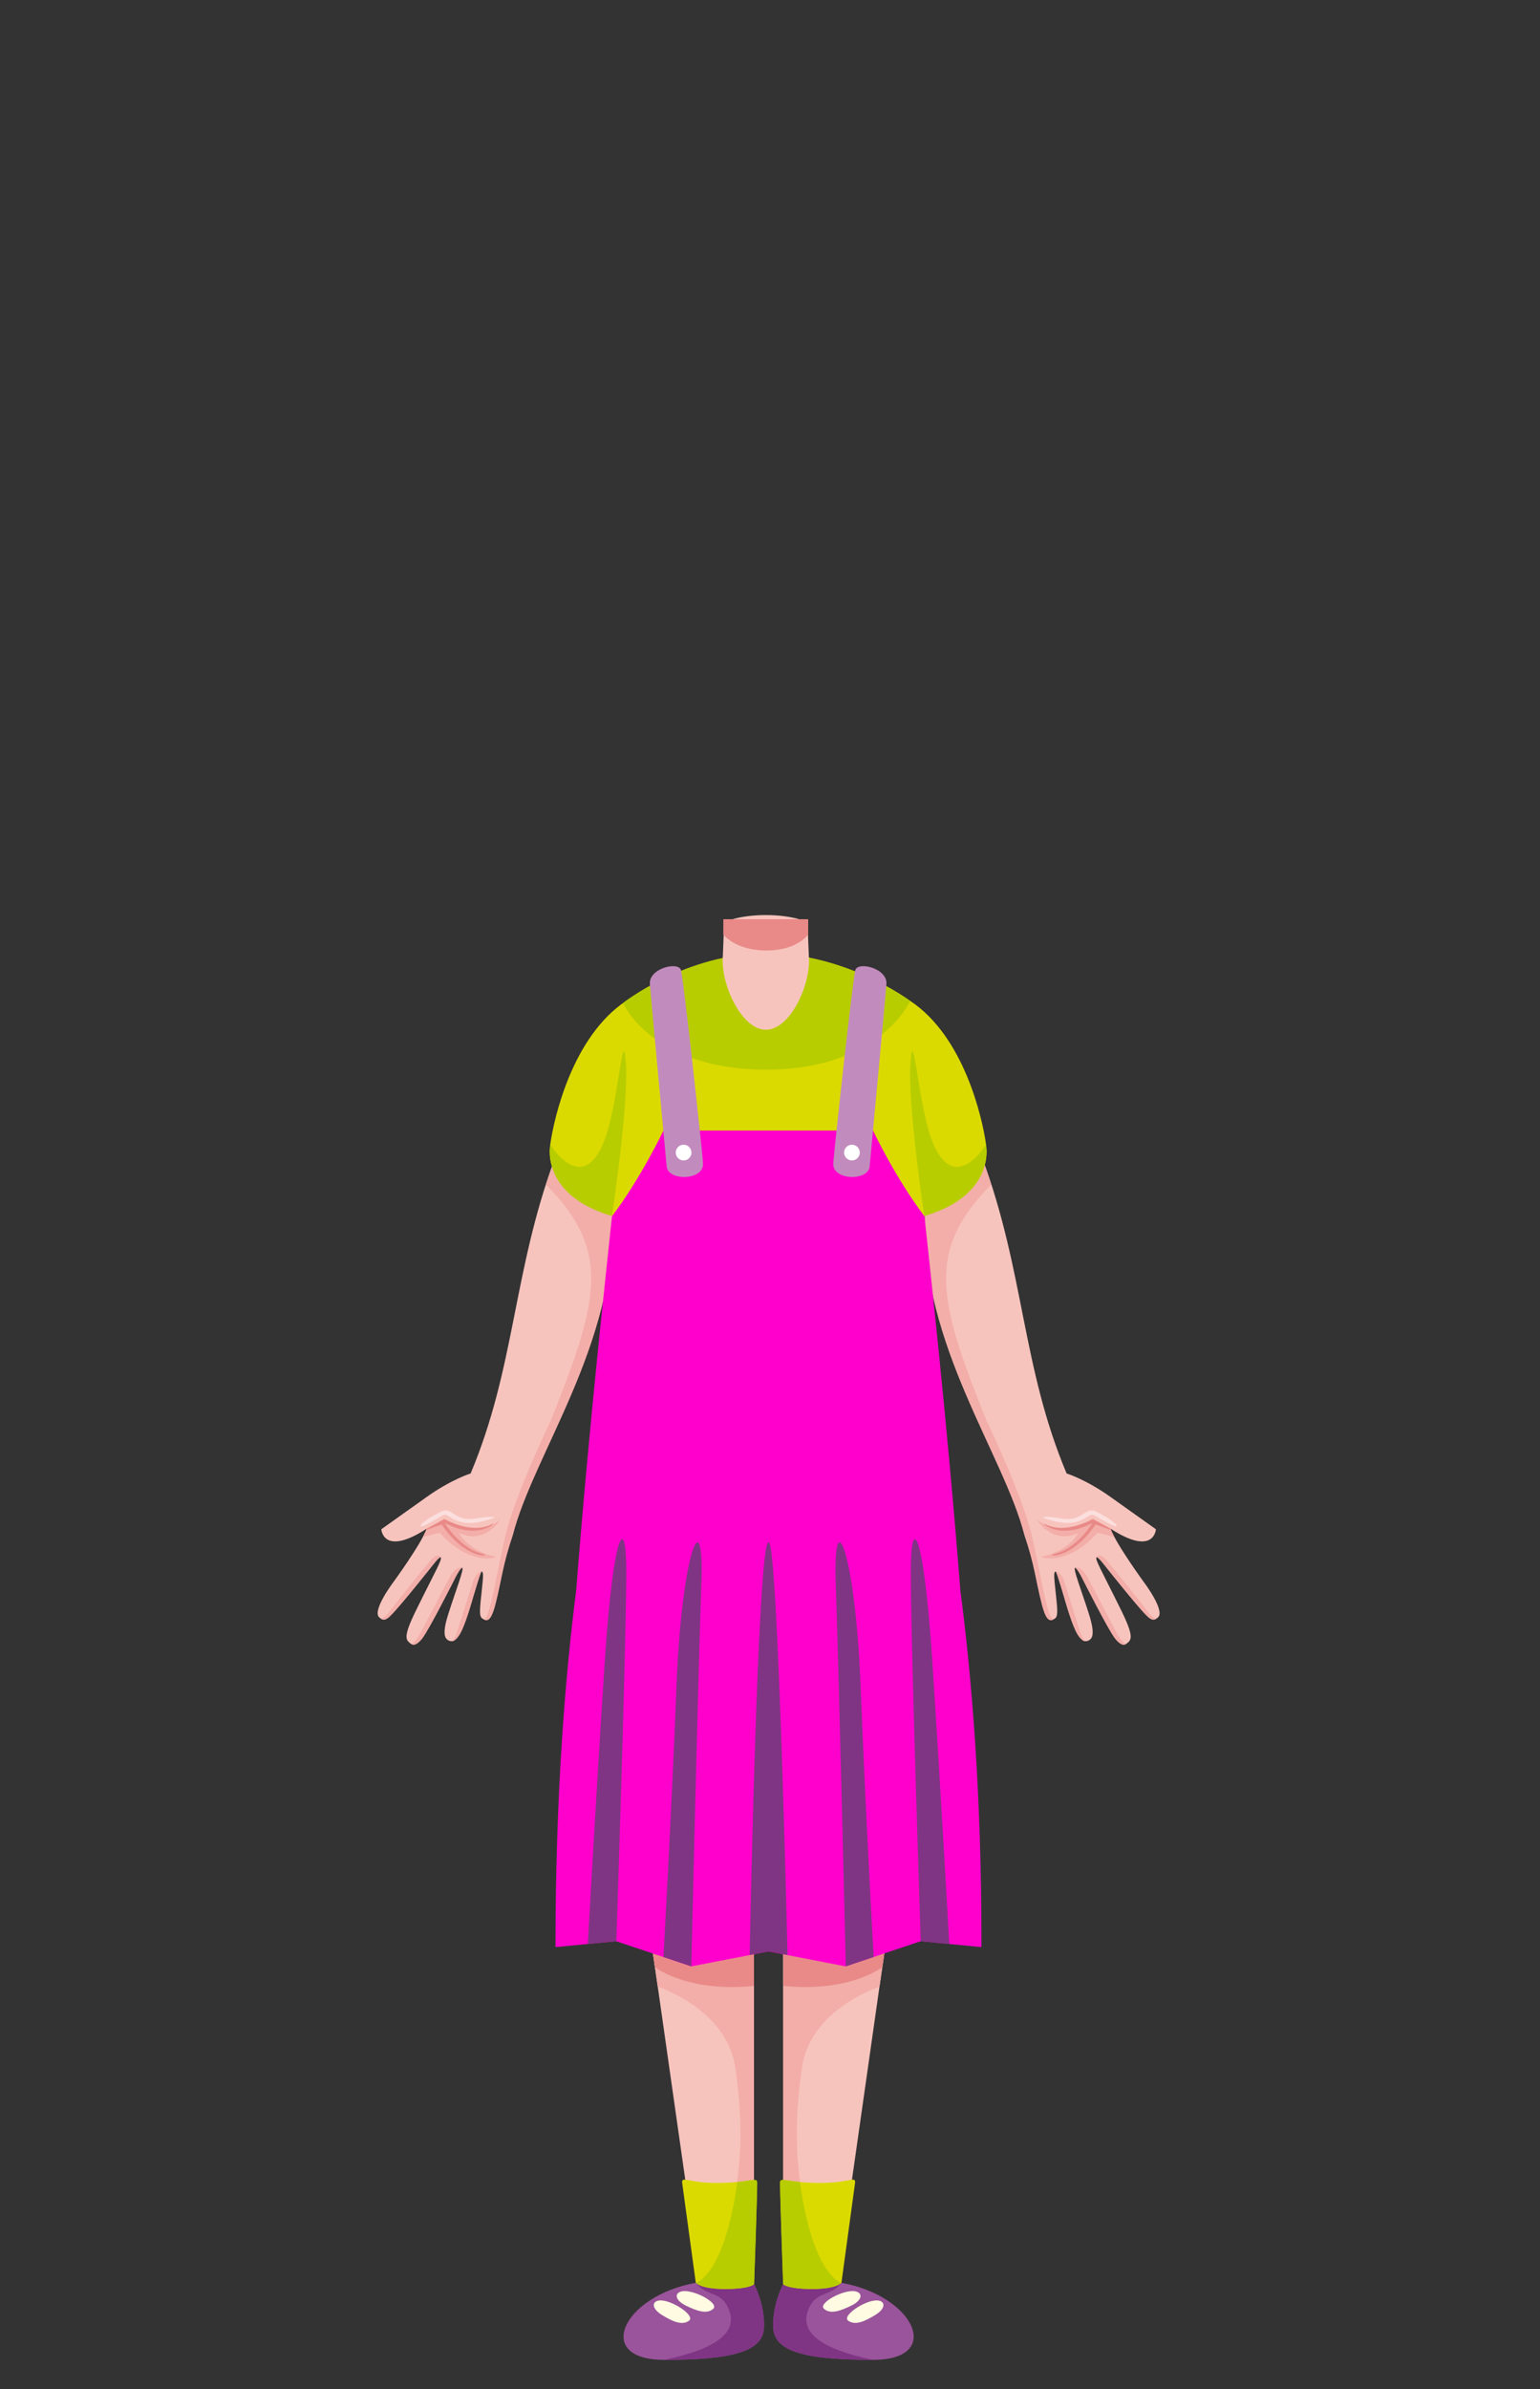 <?xml version="1.0" encoding="utf-8"?>
<!-- Generator: Adobe Illustrator 26.3.1, SVG Export Plug-In . SVG Version: 6.00 Build 0)  -->
<svg version="1.1" id="Layer_1" xmlns="http://www.w3.org/2000/svg" xmlns:xlink="http://www.w3.org/1999/xlink" x="0px" y="0px"
	 viewBox="0 0 1000 1550" style="enable-background:new 0 0 1000 1550;" xml:space="preserve">
<rect x="0" y="0" width="1000" height="1550" fill="#333333" stroke="none"/>
<style type="text/css">
	.st0{fill:#F7C4BD;}
	.st1{fill:#F3AEA9;}
	.st2{fill:#E98A88;}
	.st3{fill:#9A549B;}
	.st4{fill:#803484;}
	.st5{fill:#DBDA00;}
	.st6{fill:#B8CD00;}
	.st7{fill:#FFFBE3;}
	.st8{fill:#FBDFDE;}
	.st9{fill:#F6A500;}
	.st10{fill:#FF00CC;}
	.st11{fill:#C28BBD;}
	.st12{fill:#FFFFFF;}
</style>
<g>
	<g>
		<path class="st0" d="M423.6,1264.3l21.7,152.2h44.3v-152.2C489.6,1264.3,456.6,1254.1,423.6,1264.3z"/>
		<path class="st1" d="M427.1,1289c0,0,44.4,14.3,50.2,51.7c8.3,53.9-0.8,85.3-0.8,85.3l13.1-5.8v-156.7l-66,1.6L427.1,1289z"/>
		<path class="st2" d="M489.6,1288.4c0,0-37.9,5.5-64.3-12c-1.7-11.8-1.7-11.4-1.7-11.4s33.3-7.2,66-1.6
			C489.6,1283.2,489.6,1288.4,489.6,1288.4z"/>
		<path class="st3" d="M489.6,1481.9c0,0,7.2,13.3,6.5,28.3s-19,20.9-64.8,20.9c-45.9,0-27.4-41.4,20.6-50
			C482.8,1481,489.6,1481.9,489.6,1481.9z"/>
		<path class="st4" d="M489.6,1481.9c0,0,7.2,13.3,6.5,28.3s-19,20.9-64.8,20.9c35.4-7.4,48.4-18.6,41.6-33.6
			c-5.3-11.5-14.3-7.3-21-16.4C482.8,1481,489.6,1481.9,489.6,1481.9z"/>
		<path class="st5" d="M443,1416.5c1.5,10.9,8.8,64.5,8.8,64.5s2.9,4.1,19,4.1s18.8-3.1,18.8-3.1s2-56.5,2-65.5
			c0-4.8-3.6-0.1-27-0.2C447,1416.3,442.3,1411.4,443,1416.5z"/>
		<path class="st6" d="M451.9,1481c0,0,2.9,4.1,19,4.1s18.8-3.1,18.8-3.1s2-56.5,2-65.5c0-3.6-2-1.9-12.9-0.8
			C470.1,1476.9,451.9,1481,451.9,1481z"/>
		<path class="st7" d="M442.5,1486.7c-4.8,1.2-4.1,5.8,2.9,9.2c7,3.4,13.5,5.8,17.7,2.1C467.4,1494.3,449.8,1484.9,442.5,1486.7z"/>
		<path class="st7" d="M427.9,1492.6c-4.9,0.7-4.6,5.4,2,9.4c6.7,4.1,12.9,7,17.5,3.7C452,1502.4,435.3,1491.5,427.9,1492.6z"/>
	</g>
	<g>
		<path class="st0" d="M574.6,1264.3l-21.7,152.2h-44.3v-152.2C508.6,1264.3,541.6,1254.1,574.6,1264.3z"/>
		<path class="st1" d="M571.1,1289c0,0-44.4,14.3-50.2,51.7c-8.3,53.9,0.8,85.3,0.8,85.3l-13.1-5.8v-156.7l66,1.6L571.1,1289z"/>
		<path class="st2" d="M508.6,1288.4c0,0,37.9,5.5,64.3-12c1.7-11.8,1.7-11.4,1.7-11.4s-33.3-7.2-66-1.6
			C508.6,1283.2,508.6,1288.4,508.6,1288.4z"/>
		<path class="st3" d="M508.6,1481.9c0,0-7.2,13.3-6.5,28.3s19,20.9,64.8,20.9c45.9,0,27.4-41.4-20.6-50
			C515.4,1481,508.6,1481.9,508.6,1481.9z"/>
		<path class="st4" d="M508.6,1481.9c0,0-7.2,13.3-6.5,28.3s19,20.9,64.8,20.9c-35.4-7.4-48.4-18.6-41.6-33.6
			c5.3-11.5,14.3-7.3,21-16.4C515.4,1481,508.6,1481.9,508.6,1481.9z"/>
		<path class="st5" d="M555.2,1416.5c-1.5,10.9-8.8,64.5-8.8,64.5s-2.9,4.1-19,4.1s-18.8-3.1-18.8-3.1s-2-56.5-2-65.5
			c0-4.8,3.6-0.1,27-0.2C551.2,1416.3,555.9,1411.4,555.2,1416.5z"/>
		<path class="st6" d="M546.3,1481c0,0-2.9,4.1-19,4.1s-18.8-3.1-18.8-3.1s-2-56.5-2-65.5c0-3.6,2-1.9,12.9-0.8
			C528.1,1476.9,546.3,1481,546.3,1481z"/>
		<path class="st7" d="M555.7,1486.7c4.8,1.2,4.1,5.8-2.9,9.2c-7,3.4-13.5,5.8-17.7,2.1C530.8,1494.3,548.4,1484.9,555.7,1486.7z"/>
		<path class="st7" d="M570.3,1492.6c4.9,0.7,4.6,5.4-2,9.4s-12.9,7-17.5,3.7C546.2,1502.4,562.9,1491.5,570.3,1492.6z"/>
	</g>
	<path class="st5" d="M640.3,742.6c-2.4-17.3-14.3-70-49.1-93.1c-14.1-10-49-30-90.6-30.9c-0.2,0-0.4,0-0.6,0c-0.4,0-0.8,0-1.2,0
		c-0.4,0-0.8,0-1.2,0c-0.2,0-0.4,0-0.6,0c-41.5,0.9-76.5,21-90.6,30.9c-34.8,23.2-46.7,75.9-49.1,93.1c-4.6,33,39.9,46.4,40,46.4
		l0,0c0,0.2,0,0.3,0,0.5c-0.7,28.6-0.9,64.3-1,90.3c-0.5,26.3-1,38.4-1,38.4c7.6,0.4,55.7-0.2,103.5-0.9
		c47.8,0.7,95.9,1.3,103.5,0.9c0,0-0.5-12.1-1-38.4c-0.1-26.1-0.3-61.7-1-90.3c0-0.2,0-0.3,0-0.5l0,0
		C600.4,789,644.9,775.6,640.3,742.6z"/>
	<g>
		<path class="st0" d="M743.2,1027.1c0,0-18.4-25.1-22.1-35.3c28.4,18.4,29.5,0.4,29.5,0.4s-13.3-9.5-29.4-20.9
			c-16.1-11.5-28.6-15.3-28.6-15.3c-29.1-69.2-27.3-130.5-54.7-204.5c-11.1,11.5-30.5,18.2-37.2,36.7
			c-2.7,83.7,51.3,155.4,64.6,207.6c2.9,8.5,5.2,16.9,6.8,24.7c4.8,23,6.7,32.5,11.8,30.2c2.8-1.2,3.2-2.7,1.9-14.6
			c-1.4-13.3-1.8-16.1-0.3-16.5c0.8-0.2,1.4,3.9,9.4,28.9c4.8,15.1,8.8,17.8,12.3,15.7c2.1-1.3,4-4.1-0.1-17
			c-4.9-15.5-10.7-30-8.9-30.1c1.8-0.2,8.2,14,19.1,34.4c8.2,15.4,11.6,17.1,14.5,14.7c2.9-2.3,4.7-4.2-3.7-21.3
			c-12.9-26.2-17.6-33.8-15.9-34.6c1.3-0.6,6.9,7.4,18.4,21.4c16.9,20.7,17.8,20.6,21.3,17.7
			C756.8,1045.2,743.2,1027.1,743.2,1027.1z"/>
		<path class="st1" d="M683.8,1050.9c-5.1,2.3-7-7.3-11.8-30.2c-1.6-7.7-3.9-16.2-6.8-24.7c-13.3-52.2-67.3-123.9-64.6-207.6
			c6.8-18.5,26.1-25.3,37.2-36.7c2.1,5.7,4,11.3,5.8,16.9c-42.4,43.1-34.5,74.5-3.2,152.7c0,0,24.2,50,30.1,77.1
			C676.5,1025,679.9,1048.3,683.8,1050.9z"/>
		<path class="st1" d="M673.2,985.8c0,0,9.9,16.8,27,8.8c-5.4,9.7-18.8,14.8-23.3,15.1c-4.5,0.2,14.9,8.1,35.7-15.2
			c8.2,1.8,11,2.8,11,2.8l-2.2-4.6l-11.3-6C710.2,986.7,689.2,999,673.2,985.8z"/>
		<path class="st2" d="M711.4,989.1c6.7,2.5,10.1,3.6,10.1,3.6l-0.3-0.9l-11.6-6.3c0,0-17.2,10.3-30.8,3.4c-3.8-2.1,8.3,11,30.4-0.7
			h0.1c-2.3,3.7-11.3,16.8-24.8,20C678.3,1009.9,695.6,1012.5,711.4,989.1z"/>
		<path class="st8" d="M677.9,985c2.6,0.8,12.3,4.3,19.4,2.8c9.2-2,10-6.4,13.4-4.6c4.2,2.2,15,9.1,14.3,6.6
			c-0.6-2.1-7.8-6.4-13.2-9c-7.5-3.7-8.6,7-22.7,4.4C678.9,983.4,675.8,984.4,677.9,985z"/>
		<path class="st1" d="M711.9,1010.4c0,0,1.9-3.5,6.6,1.9c8.5,9.9,25.1,30.9,27.1,33.8s4.8,4.2,4.8,4.2s-1.7,2.5-6.3-2.5
			c-6.2-6.1-28.3-34-28.3-34S712.8,1010,711.9,1010.4z"/>
		<path class="st1" d="M698,1017.1c0,0,3.9-1.5,8,5.9s13.4,25.8,19.2,36.6c2.8,5.2,5.7,7.1,5.7,7.1s-2.3,2.1-6.8-3.5
			c-4.5-5.7-20.8-38-20.8-38S699.8,1017.8,698,1017.1L698,1017.1z"/>
		<path class="st1" d="M685.5,1019.7c0,0,3.5-0.1,5.7,6.8s8.7,27.9,10.2,32.4s3.3,6,3.3,6s-3.1,0.2-6.6-7.5s-7-20.6-7-20.6
			S686.6,1021.1,685.5,1019.7z"/>
	</g>
	<g>
		<path class="st0" d="M255,1027.1c0,0,18.4-25.1,22.1-35.3c-28.4,18.4-29.5,0.4-29.5,0.4s13.3-9.5,29.4-20.9
			c16.1-11.5,28.6-15.3,28.6-15.3c29.1-69.2,27.3-130.5,54.7-204.5c11.1,11.5,30.5,18.2,37.2,36.7c2.7,83.7-51.3,155.4-64.6,207.6
			c-2.9,8.5-5.2,16.9-6.8,24.7c-4.8,23-6.7,32.5-11.8,30.2c-2.8-1.2-3.2-2.7-1.9-14.6c1.4-13.3,1.8-16.1,0.3-16.5
			c-0.8-0.2-1.4,3.9-9.4,28.9c-4.8,15.1-8.8,17.8-12.3,15.7c-2.1-1.3-4-4.1,0.1-17c4.9-15.5,10.7-30,8.9-30.1
			c-1.8-0.2-8.2,14-19.1,34.4c-8.2,15.4-11.6,17.1-14.5,14.7c-2.9-2.3-4.7-4.2,3.7-21.3c12.9-26.2,17.6-33.8,15.9-34.6
			c-1.3-0.6-6.9,7.4-18.4,21.4c-16.9,20.7-17.8,20.6-21.3,17.7C241.4,1045.2,255,1027.1,255,1027.1z"/>
		<path class="st1" d="M314.4,1050.9c5.1,2.3,7-7.3,11.8-30.2c1.6-7.7,3.9-16.2,6.8-24.7c13.3-52.2,67.3-123.9,64.6-207.6
			c-6.8-18.5-26.1-25.3-37.2-36.7c-2.1,5.7-4,11.3-5.8,16.9c42.4,43.1,34.5,74.5,3.2,152.7c0,0-24.2,50-30.1,77.1
			C321.7,1025,318.3,1048.3,314.4,1050.9z"/>
		<path class="st1" d="M325,985.8c0,0-9.9,16.8-27,8.8c5.4,9.7,18.8,14.8,23.3,15.1c4.5,0.2-14.9,8.1-35.7-15.2
			c-8.2,1.8-11,2.8-11,2.8l2.2-4.6l11.3-6C288,986.7,309,999,325,985.8z"/>
		<path class="st2" d="M286.8,989.1c-6.7,2.5-10.1,3.6-10.1,3.6l0.3-0.9l11.6-6.3c0,0,17.2,10.3,30.8,3.4c3.8-2.1-8.3,11-30.4-0.7
			h-0.1c2.3,3.7,11.3,16.8,24.8,20C319.9,1009.9,302.6,1012.5,286.8,989.1z"/>
		<path class="st8" d="M320.3,985c-2.6,0.8-12.3,4.3-19.4,2.8c-9.2-2-10-6.4-13.4-4.6c-4.2,2.2-15,9.1-14.3,6.6
			c0.6-2.1,7.8-6.4,13.2-9c7.5-3.7,8.6,7,22.7,4.4C319.3,983.4,322.4,984.4,320.3,985z"/>
		<path class="st1" d="M286.3,1010.4c0,0-1.9-3.5-6.6,1.9c-8.5,9.9-25.1,30.9-27.1,33.8c-2.1,2.9-4.8,4.2-4.8,4.2s1.7,2.5,6.3-2.5
			c6.2-6.1,28.3-34,28.3-34S285.4,1010,286.3,1010.4z"/>
		<path class="st1" d="M300.2,1017.1c0,0-3.9-1.5-8,5.9s-13.4,25.8-19.2,36.6c-2.8,5.2-5.7,7.1-5.7,7.1s2.3,2.1,6.8-3.5
			c4.5-5.7,20.8-38,20.8-38S298.4,1017.8,300.2,1017.1L300.2,1017.1z"/>
		<path class="st1" d="M312.7,1019.7c0,0-3.5-0.1-5.7,6.8s-8.7,27.9-10.2,32.4s-3.3,6-3.3,6s3.1,0.2,6.6-7.5s7-20.6,7-20.6
			S311.6,1021.1,312.7,1019.7z"/>
	</g>
	<g>
		<path class="st9" d="M497.4,618.5h0.1h0.1H497.4z"/>
		<path class="st6" d="M497.5,618.5c-52.3,0-93,32.3-93,32.3s18.8,43.2,92.7,43.2h0.4c73.9,0,93.4-44.5,93.4-44.5
			S549.9,618.6,497.5,618.5z"/>
	</g>
	<path class="st0" d="M525.3,622c-0.8-17.5-0.8-23.7-0.8-23.7s-9.5-4.6-27.2-4.6s-27.2,4.6-27.2,4.6s0,6.2-0.8,23.7
		s12.4,46.1,28,46.1C512.9,668.2,526.1,639.5,525.3,622z"/>
	<path class="st2" d="M469.7,596.4v9.9c0,0,7.7,10.4,27.9,10.4c20.2,0,27.2-10.4,27.2-10.4v-9.9H469.7z"/>
	<g>
		<path class="st10" d="M623.6,1031.7c-8.6-110.1-20.2-213.6-23.3-242.6c-18.9-24.9-33.4-55.6-33.4-55.6H430.8
			c0,0-14.5,30.6-33.4,55.6c-3,29.1-14.7,133-23.3,243.3c0-0.2,0.1-1.1,0.3-2.5c-7.3,56.2-13.7,133.9-13.7,233.4l39.5-3.8l48.7,16.3
			l50.1-9.7l0,0l50.1,9.7l48.7-16.3l39.5,3.8C637.5,1165.4,631,1088.2,623.6,1031.7z"/>
		<path class="st3" d="M374,1032.3C374,1032.3,374,1032.4,374,1032.3L374,1032.3z"/>
		<path class="st3" d="M623.6,1032.3L623.6,1032.3C623.6,1032.4,623.6,1032.3,623.6,1032.3z"/>
	</g>
	<path class="st11" d="M432.9,756.9c0,0-10.1-108.1-10.9-118.4c-0.8-10.3,18.5-14.9,20.2-9.1c1.7,5.8,13.8,117,14.3,125.3
		C457.3,766,433.9,766.4,432.9,756.9z"/>
	<path class="st11" d="M564.7,756.9c0,0,10.1-108.1,10.9-118.4c0.8-10.3-18.5-14.9-20.2-9.1c-1.7,5.8-13.8,117-14.3,125.3
		C540.3,766,563.8,766.4,564.7,756.9z"/>
	<g>
		<circle class="st12" cx="443.9" cy="747.8" r="5.1"/>
		<circle class="st12" cx="553.2" cy="747.8" r="5.1"/>
	</g>
	<path class="st6" d="M397.4,789c0,0,11-72.7,9-99.6c-1.9-26.9-5,28.2-14.3,51.4c-14.3,35.4-34.7,1.9-34.7,1.9S350.2,775,397.4,789z
		"/>
	<path class="st6" d="M600.2,789c0,0-11-72.7-9-99.6s5,28.2,14.3,51.4c14.3,35.4,34.7,1.9,34.7,1.9S647.4,775,600.2,789z"/>
	<path class="st4" d="M448.9,1275.8c0,0,4.4-189.6,6.5-247.2s-12.8-21-16.1,64.7c-3.2,82.3-8.5,176.4-8.5,176.4L448.9,1275.8z"/>
	<path class="st4" d="M400.2,1259.5c0,0,6.1-180.3,6.5-237.9c0.2-40.6-8.3-30.6-14,56.2c-5.4,82.2-11,183.5-11,183.5L400.2,1259.5z"
		/>
	<path class="st4" d="M549.2,1275.8c0,0-4.4-189.6-6.5-247.2s12.8-21,16.1,64.7c3.2,82.3,8.5,176.4,8.5,176.4L549.2,1275.8z"/>
	<path class="st4" d="M597.9,1259.5c0,0-6.1-180.3-6.5-237.9c-0.2-40.6,8.3-30.6,14,56.2c5.4,82.2,11,183.5,11,183.5L597.9,1259.5z"
		/>
	<path class="st4" d="M499.2,1000.7c0,0,6.6,0-0.2,0c-7.2,0-12.2,267.7-12.2,267.7l12.3-2.4l12.3,2.4
		C511.4,1268.4,505.2,1000.7,499.2,1000.7z"/>
</g>
</svg>
